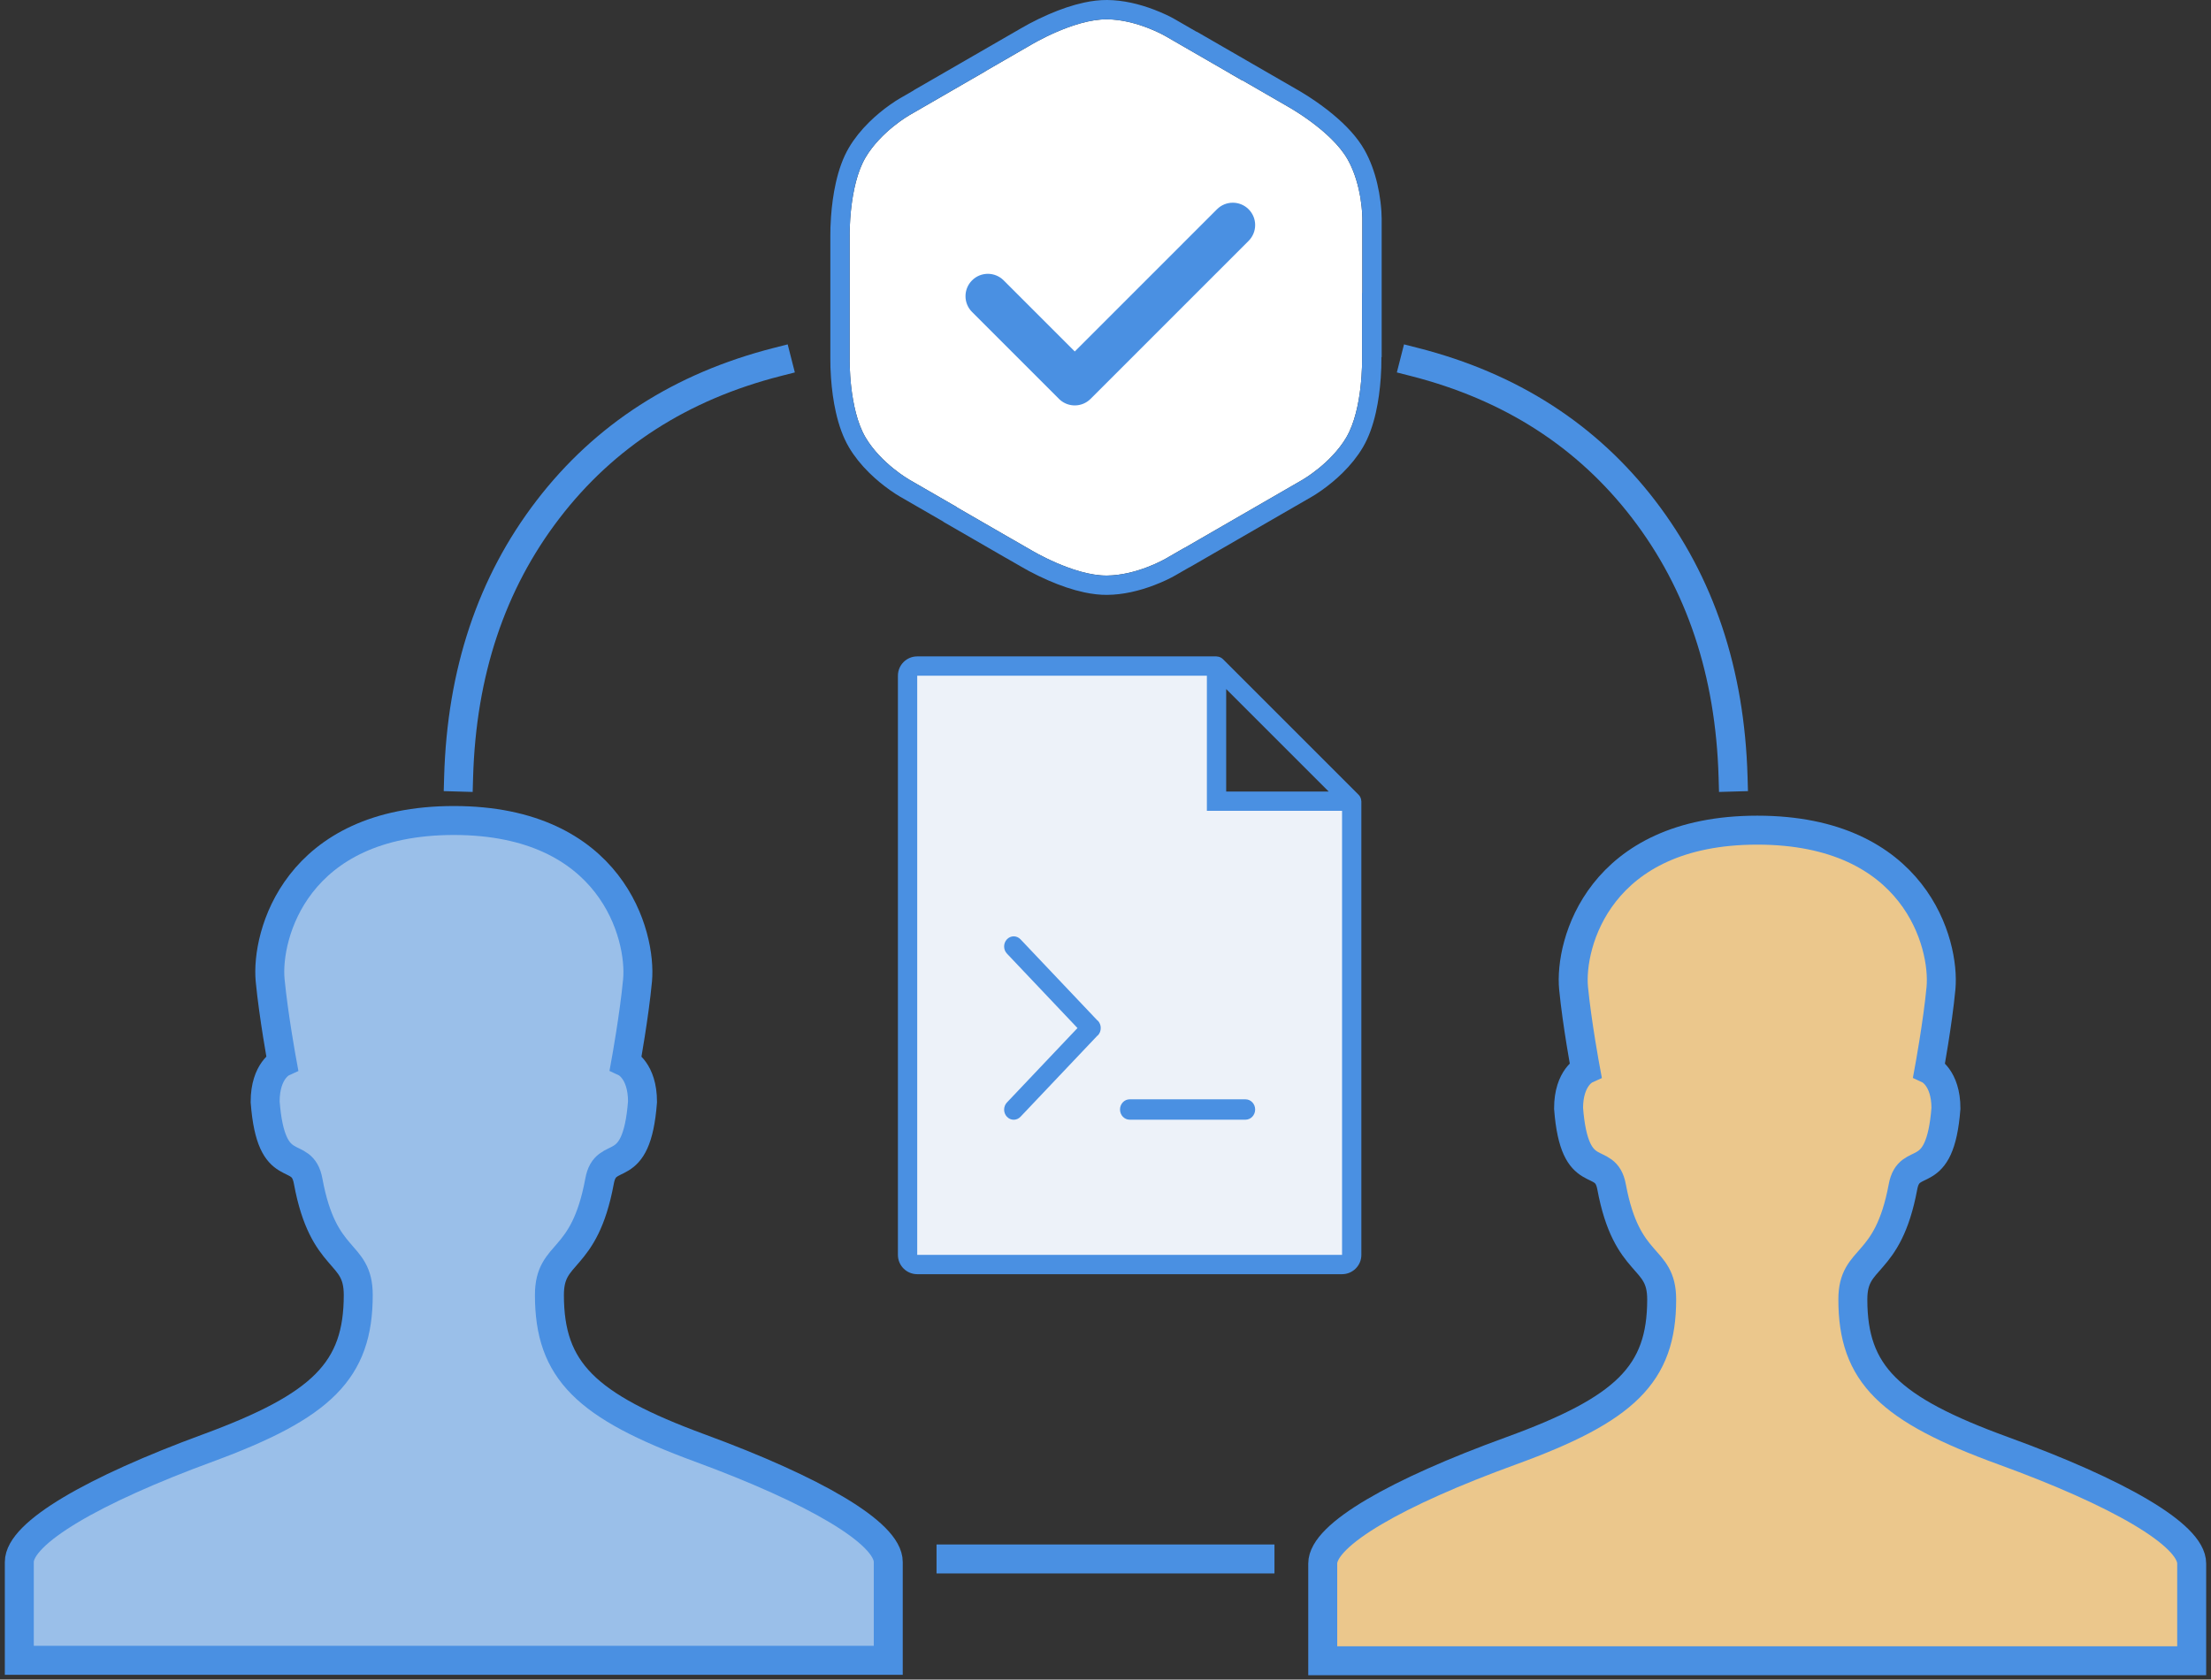 
<svg width="229px" height="174px" viewBox="0 0 229 174" version="1.1" xmlns="http://www.w3.org/2000/svg" xmlns:xlink="http://www.w3.org/1999/xlink">
    <rect x="0" y="0" width="229" height="174" fill="#333333" stroke="none"/>
    <!-- Generator: Sketch 48.2 (47327) - http://www.bohemiancoding.com/sketch -->
    <desc>Created with Sketch.</desc>
    <defs>
        <path d="M18.785,2.644 L14.081,5.36 L14.106,5.36 L11.876,6.646 L6.189,9.931 C6.189,9.931 3.236,11.616 1.647,14.314 C-0.1,17.278 0.001,22.447 0.001,22.447 L0.001,26.366 L0.001,27.879 L0.001,29.748 L0.001,31.643 L0.001,35.18 C0.001,35.18 -0.1,40.352 1.647,43.316 C3.236,46.014 6.189,47.7 6.189,47.7 L11.102,50.534 L11.124,50.567 L16.714,53.794 L16.721,53.794 L18.785,54.983 C18.785,54.983 23.211,57.659 26.655,57.626 C29.785,57.594 32.717,55.883 32.717,55.883 L34.662,54.763 L34.683,54.763 L46.887,47.714 C46.887,47.714 49.84,46.028 51.432,43.331 C53.179,40.366 53.074,35.194 53.074,35.194 L53.074,28.34 L53.103,28.383 L53.103,20.639 C53.103,20.639 53.118,17.239 51.58,14.512 C49.883,11.515 45.352,9.019 45.352,9.019 L40.648,6.303 L40.666,6.34 L39.409,5.616 L39.423,5.616 L32.717,1.744 C32.717,1.744 29.785,0.029 26.655,0 C23.211,-0.029 18.785,2.644 18.785,2.644 Z" id="path-1"></path>
    </defs>
    <g id="Page-1" stroke="none" stroke-width="1" fill="none" fill-rule="evenodd">
        <g id="New-Design" transform="translate(-156, -1785)">
            <g id="Code-is-up-to-date" transform="translate(121, 1640)">
                <g id="graphic" transform="translate(37, 147)">
                    <g id="code" transform="translate(91, 66)" fill-rule="nonzero">
                        <polygon id="Shape" fill="#EDF2F9" points="33 15 33 1 1 1 1 63 47 63 47 15"></polygon>
                        <path d="M47.994,14.989 C47.987,14.743 47.888,14.509 47.715,14.334 L33.666,0.285 C33.493,0.114 33.263,0.015 33.02,0.008 L33,0 L2,0 C0.895,-6.76353751e-17 0,0.895 0,2 L0,62 C0,63.105 0.895,64 2,64 L46,64 C47.105,64 48,63.105 48,62 L48,15 L47.994,14.989 Z M34,3.381 L44.619,14 L34,14 L34,3.381 Z M46,62 L2,62 L2,2 L32,2 L32,16 L46,16 L46,62 Z" id="Shape" fill="#4A90E2"></path>
                        <path d="M20.649,37.7 L12.696,29.308 C12.51,29.111 12.257,29 11.994,29 C11.73,29 11.478,29.111 11.292,29.308 C11.105,29.504 11,29.771 11,30.049 C11,30.327 11.105,30.593 11.292,30.789 L18.598,38.5 L11.292,46.211 C11.105,46.407 11,46.673 11,46.951 C11,47.229 11.105,47.496 11.292,47.692 C11.478,47.889 11.73,48 11.994,48 C12.257,48 12.51,47.889 12.696,47.692 L20.649,39.3 C20.67,39.281 20.696,39.274 20.716,39.253 C20.905,39.054 21.009,38.782 21.006,38.5 C21.01,38.218 20.905,37.946 20.716,37.747 C20.696,37.727 20.67,37.719 20.649,37.7 Z M36,45.885 L24.002,45.885 C23.45,45.885 23.003,46.357 23.003,46.94 C23.003,47.522 23.45,47.995 24.002,47.995 L36,47.995 C36.552,47.995 37,47.522 37,46.94 C37,46.357 36.552,45.885 36,45.885 Z" id="Shape" fill="#4A90E2"></path>
                    </g>
                    <g id="user" transform="translate(135, 84)" fill="#EBC78C" fill-rule="nonzero" stroke="#4A90E2" stroke-width="3">
                        <path d="M54.905,48.617 C54.905,43.977 58.505,45.477 60.097,36.956 C60.744,33.423 63.923,36.888 64.547,28.818 C64.547,25.617 62.807,24.803 62.807,24.803 C62.807,24.803 63.687,20.028 64.034,16.367 C64.455,11.794 61.389,0 45.01,0 C28.619,0 25.542,11.794 25.979,16.367 C26.334,20.03 27.222,24.803 27.222,24.803 C27.222,24.803 25.462,25.605 25.462,28.818 C26.082,36.895 29.265,33.423 29.917,36.956 C31.504,45.48 35.105,43.976 35.105,48.617 C35.105,56.362 31.341,59.988 19.524,64.292 C7.689,68.594 0,72.98 0,75.974 L0,86.044 L90,86.044 L90,75.974 C90.012,72.992 82.317,68.594 70.485,64.292 C58.672,59.988 54.905,56.362 54.905,48.617 Z" id="Shape"></path>
                    </g>
                    <g id="user" transform="translate(0, 83)" fill="#9ABFE9" fill-rule="nonzero" stroke="#4A90E2" stroke-width="3">
                        <path d="M70.485,65.006 C58.672,60.655 54.905,56.988 54.905,49.157 C54.905,44.466 58.505,45.982 60.097,37.367 C60.744,33.795 63.923,37.298 64.547,29.138 C64.547,25.901 62.807,25.078 62.807,25.078 C62.807,25.078 63.687,20.251 64.034,16.549 C64.455,11.925 61.389,0 45.01,0 C28.619,0 25.542,11.925 25.979,16.549 C26.334,20.252 27.222,25.078 27.222,25.078 C27.222,25.078 25.462,25.889 25.462,29.138 C26.082,37.304 29.265,33.795 29.917,37.367 C31.504,45.986 35.105,44.464 35.105,49.157 C35.105,56.988 31.341,60.655 19.524,65.006 C7.689,69.356 0,73.791 0,76.818 L0,87 L90,87 L90,76.818 C90.012,73.803 82.317,69.356 70.485,65.006 Z" id="Shape"></path>
                    </g>
                    <g id="check" transform="translate(86, 0)">
                        <g id="hexagon" fill-rule="nonzero">
                            <g id="Shape">
                                <use fill="#FFFFFF" fill-rule="evenodd" xlink:href="#path-1"></use>
                                <path stroke="#4A90E2" stroke-width="2" d="M18.277,1.783 C18.429,1.691 18.694,1.54 19.052,1.349 C19.655,1.027 20.313,0.705 21.006,0.405 C22.204,-0.115 23.382,-0.518 24.503,-0.758 C25.265,-0.921 25.987,-1.005 26.664,-1 C28.157,-0.986 29.689,-0.635 31.188,-0.062 C32.099,0.286 32.805,0.637 33.217,0.878 L38.278,3.8 L38.265,3.773 L41.148,5.437 L45.835,8.143 C45.897,8.178 46.006,8.24 46.156,8.328 C46.401,8.473 46.673,8.641 46.965,8.829 C47.801,9.367 48.637,9.968 49.421,10.619 C50.746,11.721 51.791,12.855 52.451,14.021 C52.721,14.499 52.956,15.011 53.158,15.549 C53.575,16.657 53.84,17.831 53.986,19.005 C54.074,19.718 54.104,20.286 54.103,20.64 C54.103,20.641 54.103,20.64 54.103,20.639 L54.103,31.686 L54.074,31.642 L54.074,35.174 C54.075,35.186 54.075,35.186 54.075,35.227 C54.08,35.685 54.064,36.321 54.012,37.075 C53.93,38.243 53.776,39.402 53.531,40.494 C53.24,41.788 52.837,42.917 52.293,43.839 C51.783,44.703 51.125,45.515 50.356,46.273 C49.709,46.91 49.02,47.475 48.33,47.965 C47.912,48.261 47.582,48.468 47.387,48.58 L34.951,55.763 L34.929,55.763 L33.221,56.747 C32.803,56.99 32.097,57.341 31.184,57.689 C29.686,58.261 28.157,58.611 26.664,58.626 C25.988,58.633 25.266,58.549 24.503,58.386 C23.382,58.146 22.202,57.743 21.003,57.222 C20.31,56.921 19.653,56.6 19.05,56.278 C18.686,56.083 18.419,55.93 18.286,55.849 L16.454,54.794 L16.446,54.794 L10.421,51.316 L10.4,51.284 L5.693,48.568 C5.494,48.454 5.164,48.247 4.747,47.951 C4.058,47.463 3.37,46.898 2.724,46.262 C1.954,45.503 1.295,44.69 0.786,43.824 C0.243,42.902 -0.161,41.774 -0.452,40.48 C-0.699,39.386 -0.853,38.224 -0.935,37.054 C-0.988,36.3 -1.004,35.665 -0.999,35.21 C-0.999,35.172 -0.999,35.172 -0.999,35.18 L-0.999,26.366 L-0.999,22.467 C-0.999,22.455 -0.999,22.455 -0.999,22.417 C-1.004,21.962 -0.988,21.327 -0.935,20.573 C-0.853,19.403 -0.698,18.241 -0.452,17.147 C-0.161,15.855 0.243,14.727 0.785,13.807 C1.295,12.94 1.954,12.128 2.724,11.368 C3.37,10.732 4.058,10.168 4.747,9.679 C5.164,9.384 5.494,9.176 5.689,9.065 L10.372,6.36 L10.349,6.36 L18.277,1.783 Z M54.103,20.64 C54.103,20.64 54.103,20.64 54.103,20.64 C54.103,20.641 54.103,20.641 54.103,20.641 Z"></path>
                            </g>
                        </g>
                        <g transform="translate(12, 19)"></g>
                        <path d="M41.322,19.678 C40.418,18.774 38.952,18.774 38.048,19.678 L23.317,34.411 L15.952,27.045 C15.048,26.14 13.582,26.14 12.678,27.045 C11.774,27.949 11.774,29.415 12.678,30.319 L21.68,39.322 C21.706,39.348 21.732,39.372 21.757,39.395 C22.665,40.225 24.075,40.201 24.954,39.322 L41.322,22.952 C42.226,22.048 42.226,20.582 41.322,19.678 L41.322,19.678 Z" id="Shape" fill="#4A90E2" fill-rule="nonzero"></path>
                    </g>
                    <path d="M45.5,78.5 C45.811,67.652 48.898,58.41 54.76,50.771 C60.622,43.133 68.535,38.043 78.5,35.5" id="Line-30" stroke="#4A90E2" stroke-width="3" stroke-linecap="square"></path>
                    <path d="M144.5,78.5 C144.811,67.652 147.898,58.41 153.76,50.771 C159.622,43.133 167.535,38.043 177.5,35.5" id="Line-30" stroke="#4A90E2" stroke-width="3" stroke-linecap="square" transform="translate(161, 57) scale(-1, 1) translate(-161, -57) "></path>
                    <path d="M96.5,159.5 L128.5,159.5" id="Line-31" stroke="#4A90E2" stroke-width="3" stroke-linecap="square"></path>
                </g>
            </g>
        </g>
    </g>
</svg>